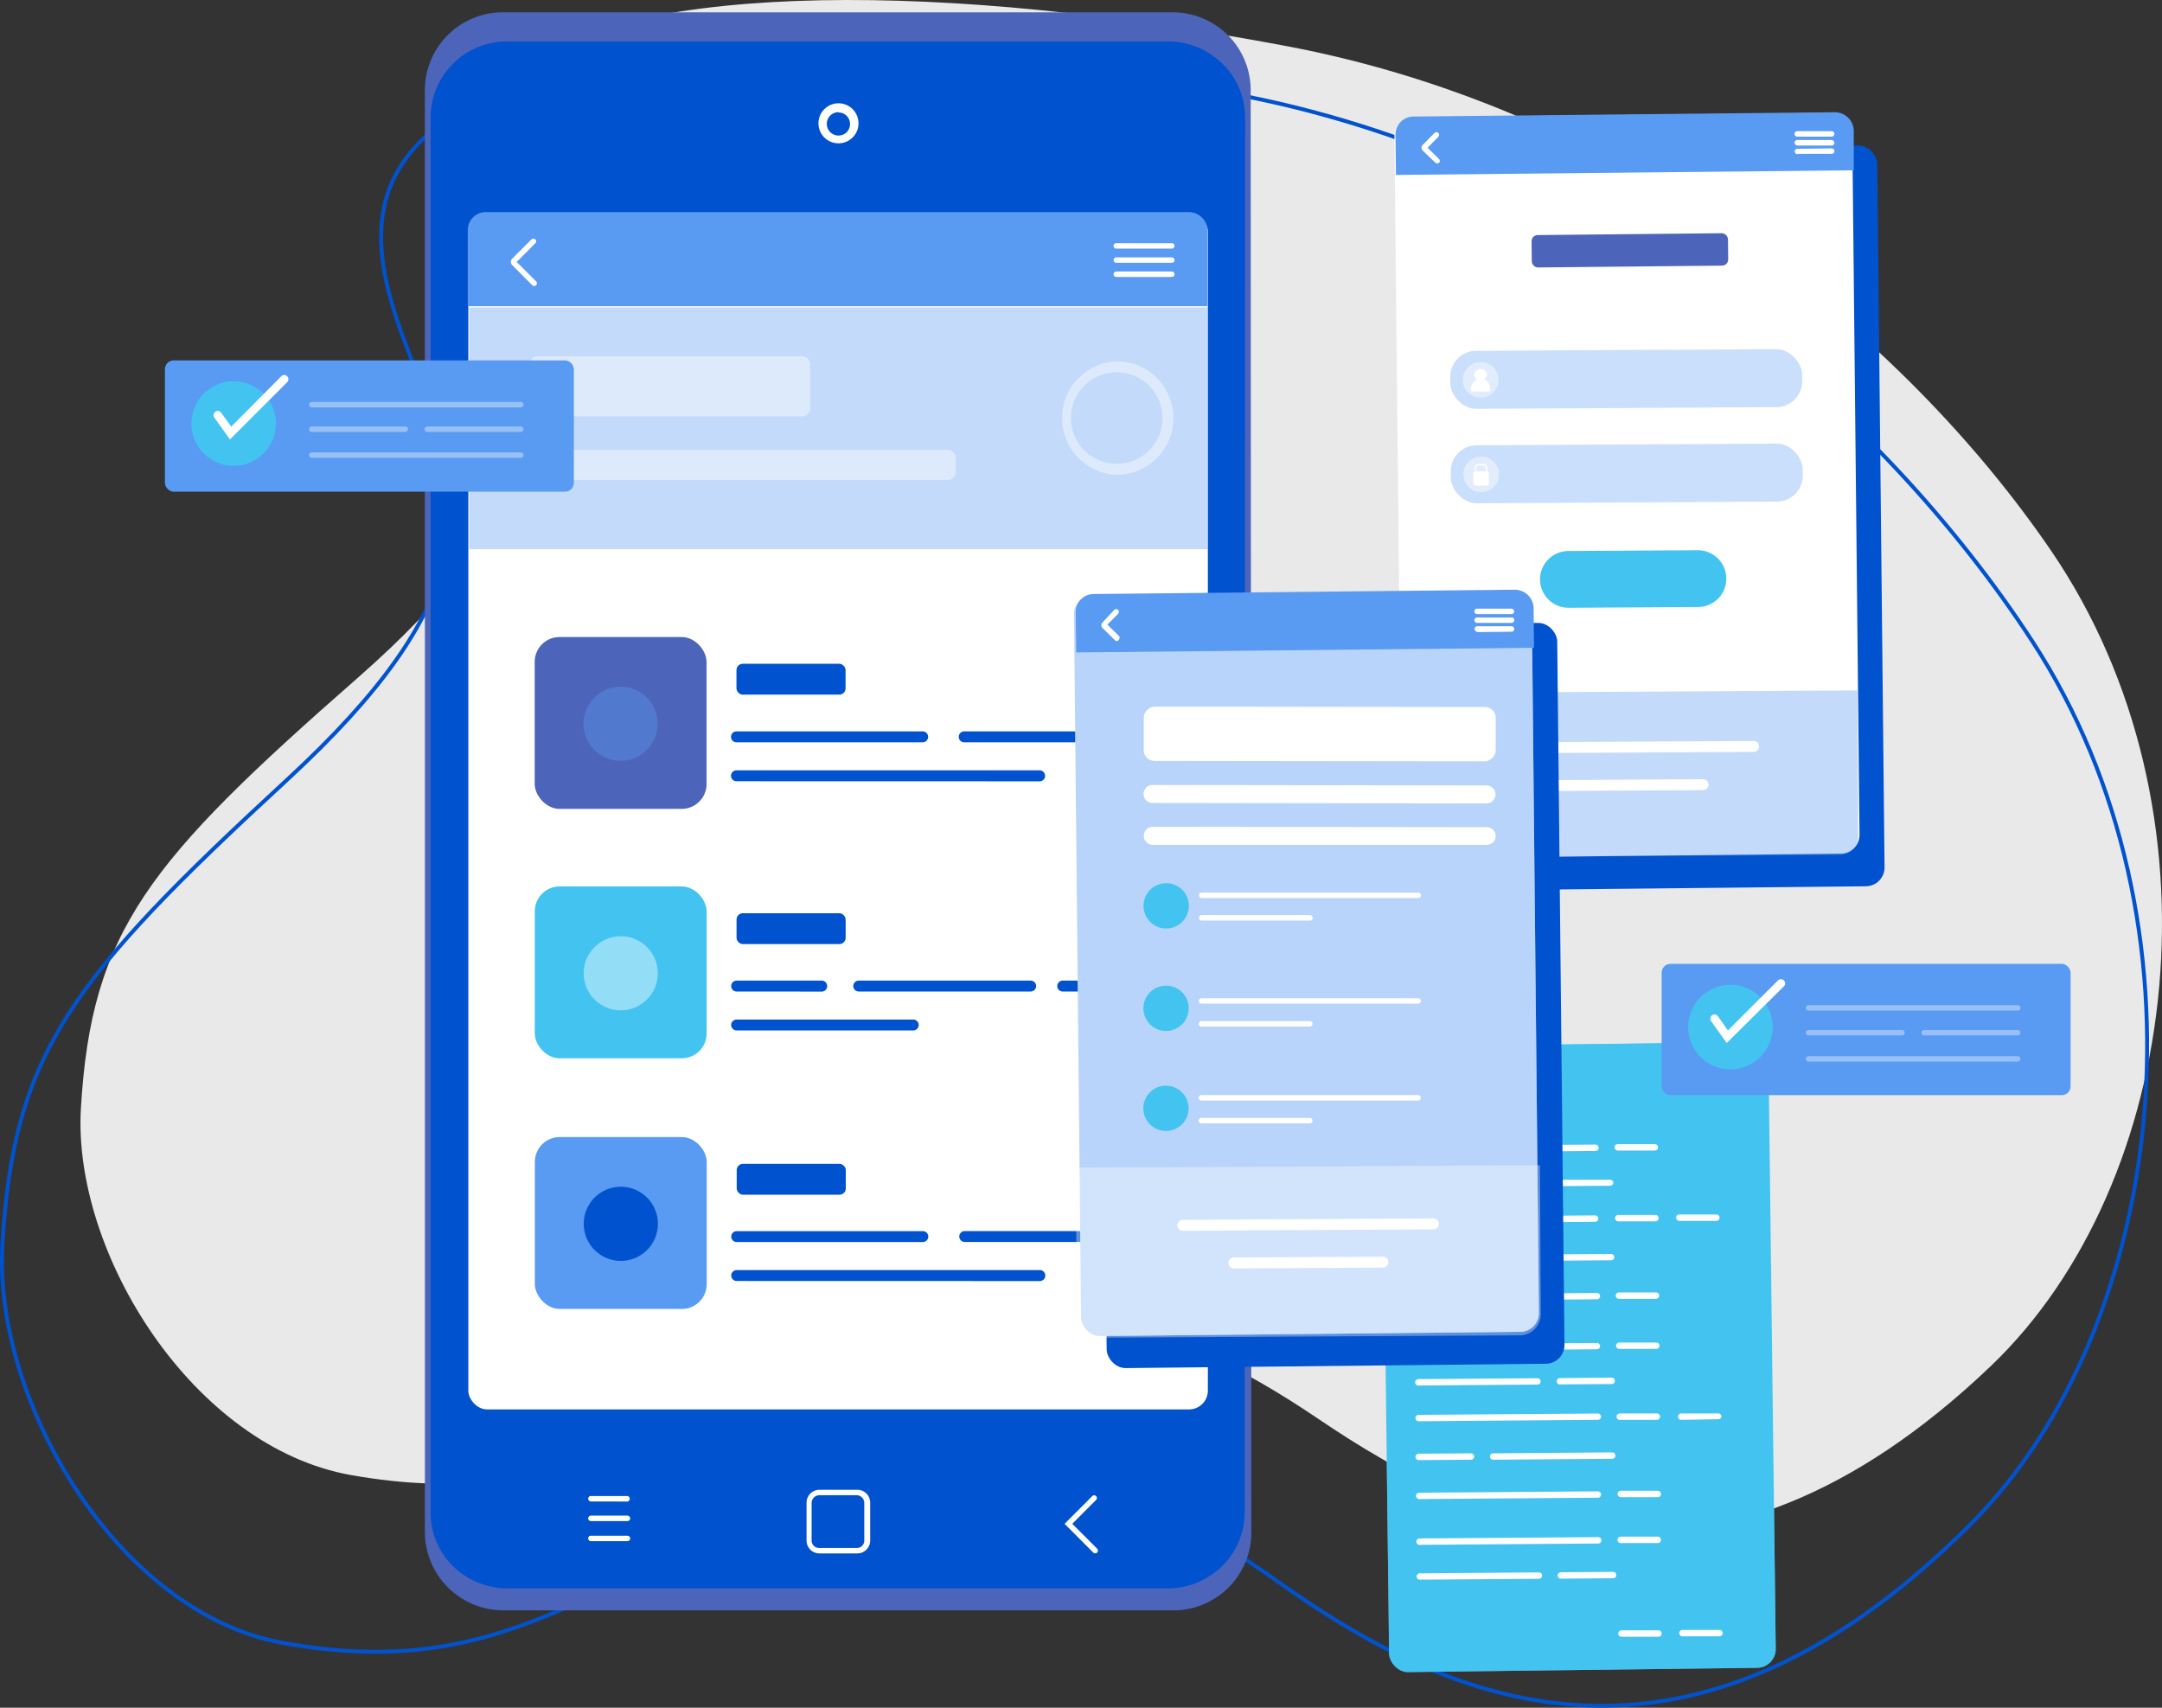 <?xml version="1.0" encoding="UTF-8" standalone="no"?>
<svg
   xmlns:dc="http://purl.org/dc/elements/1.1/"
   xmlns:cc="http://creativecommons.org/ns#"
   xmlns:rdf="http://www.w3.org/1999/02/22-rdf-syntax-ns#"
   xmlns:svg="http://www.w3.org/2000/svg"
   xmlns="http://www.w3.org/2000/svg"
   xmlns:sodipodi="http://sodipodi.sourceforge.net/DTD/sodipodi-0.dtd"
   xmlns:inkscape="http://www.inkscape.org/namespaces/inkscape"
   inkscape:version="1.0beta2 (2b71d25, 2019-12-03)"
   height="219.278"
   width="277.614"
   sodipodi:docname="app-development.svg"
   id="svg285"
   version="1.1"
   viewBox="0 0 277.614 219.278">
  <rect x="0" y="0" width="277.614" height="219.278" fill="#333333" stroke="none"/>
  <sodipodi:namedview
     inkscape:current-layer="svg285"
     inkscape:window-maximized="0"
     inkscape:window-y="23"
     inkscape:window-x="0"
     inkscape:cy="109.31396"
     inkscape:cx="139.87657"
     inkscape:zoom="1.6175"
     fit-margin-bottom="0"
     fit-margin-right="0"
     fit-margin-left="0"
     fit-margin-top="0"
     showgrid="false"
     id="namedview287"
     inkscape:window-height="855"
     inkscape:window-width="1440"
     inkscape:pageshadow="2"
     inkscape:pageopacity="0"
     guidetolerance="10"
     gridtolerance="10"
     objecttolerance="10"
     borderopacity="1"
     inkscape:document-rotation="0"
     bordercolor="#666666"
     pagecolor="#ffffff" />
  <defs
     id="defs12">
    <style
       id="style10">.cls-1{fill:#e9e9e9;}.cls-2,.cls-3{fill:none;}.cls-2{stroke:#0052ce;stroke-miterlimit:10;stroke-width:0.5px;}.cls-4{fill:#4c65ba;}.cls-5{fill:#0052ce;}.cls-12,.cls-15,.cls-6,.cls-9{fill:#fff;}.cls-13,.cls-14,.cls-7,.cls-8{fill:#599af2;}.cls-10,.cls-8{opacity:0.36;}.cls-9{opacity:0.43;}.cls-11{fill:#43c4f0;}.cls-12{opacity:0.39;}.cls-13{opacity:0.32;}.cls-14{opacity:0.42;}.cls-15{opacity:0.38;}</style>
  </defs>
  <g
     transform="translate(-60.123,-90.686)"
     id="App">
    <path
       inkscape:connector-curvature="0"
       id="path14"
       d="m 315.76,266.09 c 24.6,-23.49 30.48,-71.43 7.69,-104.76 -19,-27.79 -54,-56.37 -98,-64.7 -44,-8.33 -82.7,-8.32 -99.4,2.68 -13.66,9 -7.31,21.56 -3,32.22 5.72,14.23 6.56,25.52 -17,46.2 -26.92,23.59 -34.19,32.45 -35.54,55.27 -1.09,18.56 14.4,43.52 34.73,47.1 28.31,5 38.81,-8.18 66.5,-17 22.22,-7.12 37.62,-3.79 57.76,9.84 20.14,13.63 50.16,27.61 86.26,-6.85 z"
       class="cls-1" />
    <path
       inkscape:connector-curvature="0"
       id="path16"
       d="m 313.18,286.38 c 25.35,-25.4 31.41,-77.27 7.92,-113.33 -19.57,-30.06 -55.62,-61 -101.05,-70 -45.43,-9 -85.22,-9 -102.44,2.9 -14.08,9.75 -7.53,23.32 -3.12,34.85 5.9,15.39 6.77,27.62 -17.49,50 -27.69,25.53 -35.19,35.11 -36.57,59.8 -1.13,20.07 14.84,47.08 35.79,51 29.17,5.39 40,-8.84 68.53,-18.44 22.89,-7.69 38.77,-4.09 59.53,10.66 20.76,14.75 51.72,29.84 88.9,-7.44 z"
       class="cls-2" />
    <polygon
       id="polygon18"
       points="114.68,116.38 113.96,117.2 114.68,119.66 "
       class="cls-3" />
    <polygon
       id="polygon20"
       points="114.03,277.11 114.75,277.93 114.75,274.65 "
       class="cls-3" />
    <path
       inkscape:connector-curvature="0"
       id="path22"
       d="m 114.68,102.27 v 17.39 39.17 76.65 39.17 12.81 a 10.08,10.08 0 0 0 10,10 h 7.32 78.8 a 10,10 0 0 0 10,-10 l -0.08,-185.19 a 10,10 0 0 0 -10.05,-10 h -86 a 10,10 0 0 0 -9.99,10 z"
       class="cls-4" />
    <path
       inkscape:connector-curvature="0"
       id="path24"
       d="m 115.41,105.78 v 16.82 37.9 74.15 50.29 a 9.71,9.71 0 0 0 6.44,9.09 9.93,9.93 0 0 0 3.47,0.62 h 7 77.72 a 10,10 0 0 0 5.59,-1.71 9.66,9.66 0 0 0 4.31,-8 L 220,105.73 A 9.62,9.62 0 0 0 216.46,98.3 10,10 0 0 0 210.08,96 h -84.77 a 9.81,9.81 0 0 0 -9.9,9.78 z"
       class="cls-5" />
    <rect
       id="rect26"
       rx="2.41"
       height="153.64"
       width="94.96"
       y="118.02"
       x="120.26"
       class="cls-6" />
    <path
       inkscape:connector-curvature="0"
       id="path28"
       d="M 215.19,120.34 V 130 h -95 v -9.77 a 2.31,2.31 0 0 1 2.3,-2.31 h 90.23 a 2.44,2.44 0 0 1 2.47,2.42 z"
       class="cls-7" />
    <path
       inkscape:connector-curvature="0"
       id="path30"
       d="m 203.46,122.61 a 0.35,0.35 0 0 1 0,-0.7 h 7.13 a 0.35,0.35 0 0 1 0.35,0.35 0.35,0.35 0 0 1 -0.35,0.35 z"
       class="cls-6" />
    <path
       inkscape:connector-curvature="0"
       id="path32"
       d="m 203.46,124.43 a 0.35,0.35 0 0 1 0,-0.7 h 7.13 a 0.35,0.35 0 0 1 0.35,0.35 0.35,0.35 0 0 1 -0.35,0.35 z"
       class="cls-6" />
    <path
       inkscape:connector-curvature="0"
       id="path34"
       d="m 203.46,126.25 a 0.35,0.35 0 0 1 0,-0.7 h 7.13 a 0.35,0.35 0 0 1 0.35,0.35 0.35,0.35 0 0 1 -0.35,0.35 z"
       class="cls-6" />
    <path
       inkscape:connector-curvature="0"
       id="path36"
       d="m 128.72,127.41 a 0.35,0.35 0 0 1 -0.25,-0.1 l -2.59,-2.59 a 0.58,0.58 0 0 1 0,-0.81 l 2.49,-2.49 a 0.36,0.36 0 0 1 0.49,0 0.35,0.35 0 0 1 0,0.5 l -2.39,2.4 2.49,2.49 a 0.35,0.35 0 0 1 0,0.5 0.31,0.31 0 0 1 -0.24,0.1 z"
       class="cls-6" />
    <path
       inkscape:connector-curvature="0"
       id="path38"
       d="m 167.79,109.09 a 2.57,2.57 0 1 1 0,-5.14 v 0 a 2.57,2.57 0 1 1 0,5.14 z m 0,-4 v 0 a 1.5,1.5 0 1 0 0,3 v 0 a 1.47,1.47 0 0 0 1.48,-1.48 1.47,1.47 0 0 0 -1.48,-1.48 z"
       class="cls-6" />
    <path
       inkscape:connector-curvature="0"
       id="path40"
       d="m 165.34,290.15 a 1.65,1.65 0 0 1 -1.65,-1.64 v -4.88 a 1.66,1.66 0 0 1 1.65,-1.65 h 4.87 a 1.65,1.65 0 0 1 1.65,1.65 v 4.87 a 1.65,1.65 0 0 1 -1.65,1.65 z m 4.87,-7.47 h -4.87 a 1,1 0 0 0 -1,0.95 v 4.88 a 0.94,0.94 0 0 0 0.94,0.94 h 4.88 a 0.94,0.94 0 0 0 0.94,-0.95 v -4.87 a 1,1 0 0 0 -0.89,-0.95 z"
       class="cls-6" />
    <path
       inkscape:connector-curvature="0"
       id="path42"
       d="m 136,283.48 a 0.35,0.35 0 0 1 -0.35,-0.35 0.34,0.34 0 0 1 0.35,-0.35 h 4.69 a 0.36,0.36 0 0 1 0,0.71 z"
       class="cls-6" />
    <path
       inkscape:connector-curvature="0"
       id="path44"
       d="m 136,286 a 0.34,0.34 0 0 1 -0.35,-0.35 0.35,0.35 0 0 1 0.35,-0.35 h 4.69 a 0.35,0.35 0 0 1 0,0.7 z"
       class="cls-6" />
    <path
       inkscape:connector-curvature="0"
       id="path46"
       d="m 136,288.58 a 0.35,0.35 0 0 1 -0.35,-0.35 0.34,0.34 0 0 1 0.35,-0.35 h 4.69 a 0.35,0.35 0 0 1 0.35,0.35 0.35,0.35 0 0 1 -0.35,0.35 z"
       class="cls-6" />
    <path
       inkscape:connector-curvature="0"
       id="path48"
       d="m 200.75,290.14 a 0.39,0.39 0 0 1 -0.25,-0.1 l -3.68,-3.69 3.59,-3.59 a 0.35,0.35 0 0 1 0.49,0.49 l -3.09,3.1 3.19,3.19 a 0.35,0.35 0 0 1 0,0.5 0.39,0.39 0 0 1 -0.25,0.1 z"
       class="cls-6" />
    <rect
       id="rect50"
       height="31.05"
       width="94.81"
       y="130.16"
       x="120.38"
       class="cls-8" />
    <rect
       id="rect52"
       rx="0.99"
       height="7.7"
       width="36.02"
       y="136.44"
       x="128.14"
       class="cls-9" />
    <rect
       id="rect54"
       rx="0.99"
       height="3.85"
       width="54.72"
       y="148.45"
       x="128.14"
       class="cls-9" />
    <path
       inkscape:connector-curvature="0"
       id="path56"
       d="m 203.52,151.65 a 7.29,7.29 0 0 1 0,-14.57 v 0 a 7.29,7.29 0 0 1 7.28,7.28 v 0 a 7.29,7.29 0 0 1 -7.28,7.29 z m 0,-13.16 v 0 a 5.88,5.88 0 1 0 0,11.76 v 0 a 5.89,5.89 0 0 0 5.88,-5.89 v 0 a 5.89,5.89 0 0 0 -5.88,-5.87 z"
       class="cls-9" />
    <rect
       id="rect58"
       rx="3.19"
       height="22.07"
       width="22.07"
       y="172.48"
       x="128.78"
       class="cls-4" />
    <g
       id="g62"
       class="cls-10">
      <path
         inkscape:connector-curvature="0"
         id="path60"
         d="m 144.57,183.63 a 4.76,4.76 0 1 1 -4.76,-4.77 4.75,4.75 0 0 1 4.76,4.77 z"
         class="cls-7" />
    </g>
    <rect
       id="rect64"
       rx="0.8"
       height="3.96"
       width="14.01"
       y="175.92"
       x="154.69"
       class="cls-5" />
    <path
       inkscape:connector-curvature="0"
       id="path66"
       d="m 154.69,186 a 0.7,0.7 0 0 1 0,-1.4 h 23.91 a 0.7,0.7 0 0 1 0,1.4 z"
       class="cls-5" />
    <path
       inkscape:connector-curvature="0"
       id="path68"
       d="m 154.69,191 a 0.7,0.7 0 0 1 0,-1.4 h 39 v 0 a 0.71,0.71 0 0 1 0,1.41 z"
       class="cls-5" />
    <path
       inkscape:connector-curvature="0"
       id="path70"
       d="m 183.93,186 a 0.7,0.7 0 1 1 0,-1.4 h 23.9 a 0.7,0.7 0 1 1 0,1.4 z"
       class="cls-5" />
    <rect
       id="rect72"
       rx="3.19"
       height="22.07"
       width="22.07"
       y="236.69"
       x="128.8"
       class="cls-7" />
    <path
       inkscape:connector-curvature="0"
       id="path74"
       d="m 144.6,247.84 a 4.76,4.76 0 1 1 -4.76,-4.77 4.76,4.76 0 0 1 4.76,4.77 z"
       class="cls-5" />
    <rect
       id="rect76"
       rx="0.8"
       height="3.96"
       width="14.01"
       y="240.13"
       x="154.72"
       class="cls-5" />
    <path
       inkscape:connector-curvature="0"
       id="path78"
       d="m 154.72,250.17 a 0.7,0.7 0 0 1 0,-1.4 h 23.9 a 0.7,0.7 0 1 1 0,1.4 z"
       class="cls-5" />
    <path
       inkscape:connector-curvature="0"
       id="path80"
       d="m 154.72,255.17 a 0.7,0.7 0 0 1 0,-1.4 h 39 v 0 a 0.71,0.71 0 0 1 0,1.41 z"
       class="cls-5" />
    <path
       inkscape:connector-curvature="0"
       id="path82"
       d="m 184,250.16 a 0.7,0.7 0 0 1 0,-1.4 h 23.91 a 0.7,0.7 0 1 1 0,1.4 z"
       class="cls-5" />
    <rect
       id="rect84"
       rx="3.19"
       height="22.07"
       width="22.07"
       y="204.51"
       x="128.79"
       class="cls-11" />
    <circle
       id="circle86"
       r="4.76"
       cy="215.66"
       cx="139.83"
       class="cls-9" />
    <rect
       id="rect88"
       rx="0.8"
       height="3.96"
       width="14.01"
       y="207.95"
       x="154.7"
       class="cls-5" />
    <path
       inkscape:connector-curvature="0"
       id="path90"
       d="m 154.71,218 a 0.7,0.7 0 1 1 0,-1.4 h 11 a 0.71,0.71 0 0 1 0,1.41 z"
       class="cls-5" />
    <path
       inkscape:connector-curvature="0"
       id="path92"
       d="m 154.71,223 a 0.7,0.7 0 1 1 0,-1.4 h 22.68 a 0.7,0.7 0 1 1 0,1.4 z"
       class="cls-5" />
    <path
       inkscape:connector-curvature="0"
       id="path94"
       d="m 170.39,218 a 0.7,0.7 0 0 1 0,-1.4 h 22.08 a 0.7,0.7 0 1 1 0,1.4 z"
       class="cls-5" />
    <path
       inkscape:connector-curvature="0"
       id="path96"
       d="m 196.58,218 a 0.7,0.7 0 1 1 0,-1.4 h 11 a 0.7,0.7 0 1 1 0,1.4 z"
       class="cls-5" />
    <rect
       id="rect98"
       transform="rotate(-0.7,261.139,263.525)"
       rx="2.41"
       height="80.33"
       width="49.65"
       y="224.81"
       x="238.01"
       class="cls-12" />
    <rect
       id="rect100"
       transform="rotate(-0.7,261.139,263.525)"
       rx="2.41"
       height="80.33"
       width="49.65"
       y="224.81"
       x="238.01"
       class="cls-11" />
    <path
       inkscape:connector-curvature="0"
       id="path102"
       d="m 287.37,226.89 v 3.89 l -49.64,0.6 -0.05,-4 a 2.3,2.3 0 0 1 2.28,-2.33 l 44.92,-0.55 a 2.42,2.42 0 0 1 2.49,2.39 z"
       class="cls-11" />
    <path
       inkscape:connector-curvature="0"
       id="path104"
       d="m 241.14,229.11 a 1,1 0 1 1 1,-1 1,1 0 0 1 -1,1 z m 0,-1.63 a 0.61,0.61 0 1 0 0.62,0.6 0.61,0.61 0 0 0 -0.64,-0.6 z"
       class="cls-6" />
    <path
       inkscape:connector-curvature="0"
       id="path106"
       d="m 244.55,229.09 a 1,1 0 1 1 1,-1 1,1 0 0 1 -1,1 z m 0,-1.64 a 0.62,0.62 0 0 0 0,1.23 0.63,0.63 0 0 0 0.61,-0.62 0.62,0.62 0 0 0 -0.62,-0.61 z"
       class="cls-6" />
    <path
       inkscape:connector-curvature="0"
       id="path108"
       d="m 247.87,229.06 a 1,1 0 1 1 0,-2 1,1 0 0 1 0,2 z m 0,-1.63 a 0.61,0.61 0 0 0 -0.61,0.61 0.61,0.61 0 0 0 0.62,0.61 0.61,0.61 0 0 0 0,-1.22 z"
       class="cls-6" />
    <path
       inkscape:connector-curvature="0"
       id="path110"
       d="m 265,238.48 -22.94,0.17 a 0.42,0.42 0 0 1 -0.42,-0.41 0.41,0.41 0 0 1 0.41,-0.41 l 22.94,-0.17 a 0.41,0.41 0 0 1 0.41,0.41 0.41,0.41 0 0 1 -0.4,0.41 z"
       class="cls-6" />
    <path
       inkscape:connector-curvature="0"
       id="path112"
       d="m 272.61,238.42 h -4.76 a 0.41,0.41 0 0 1 -0.41,-0.41 0.41,0.41 0 0 1 0.41,-0.41 h 4.76 a 0.41,0.41 0 0 1 0,0.82 z"
       class="cls-6" />
    <path
       inkscape:connector-curvature="0"
       id="path114"
       d="m 265.11,257.52 -22.94,0.18 a 0.41,0.41 0 0 1 0,-0.82 l 22.94,-0.17 a 0.41,0.41 0 1 1 0,0.81 z"
       class="cls-6" />
    <path
       inkscape:connector-curvature="0"
       id="path116"
       d="M 272.76,257.46 H 268 a 0.41,0.41 0 1 1 0,-0.82 h 4.76 a 0.4,0.4 0 0 1 0.41,0.4 0.4,0.4 0 0 1 -0.41,0.42 z"
       class="cls-6" />
    <path
       inkscape:connector-curvature="0"
       id="path118"
       d="m 265,247.57 -23,0.17 a 0.41,0.41 0 0 1 0,-0.82 l 22.94,-0.17 a 0.41,0.41 0 0 1 0.41,0.41 0.41,0.41 0 0 1 -0.35,0.41 z"
       class="cls-6" />
    <path
       inkscape:connector-curvature="0"
       id="path120"
       d="m 272.68,247.51 h -4.76 a 0.41,0.41 0 0 1 -0.41,-0.41 0.41,0.41 0 0 1 0.41,-0.41 h 4.76 a 0.41,0.41 0 1 1 0,0.82 z"
       class="cls-6" />
    <path
       inkscape:connector-curvature="0"
       id="path122"
       d="m 280.52,247.45 h -4.76 a 0.41,0.41 0 0 1 -0.41,-0.41 0.4,0.4 0 0 1 0.4,-0.41 h 4.77 a 0.41,0.41 0 0 1 0,0.82 z"
       class="cls-6" />
    <path
       inkscape:connector-curvature="0"
       id="path124"
       d="m 257.35,243 -15.29,0.11 a 0.4,0.4 0 0 1 -0.41,-0.4 0.4,0.4 0 0 1 0.4,-0.41 l 15.3,-0.12 a 0.41,0.41 0 0 1 0,0.82 z"
       class="cls-6" />
    <path
       inkscape:connector-curvature="0"
       id="path126"
       d="m 266.88,242.94 -6.71,0.05 a 0.41,0.41 0 0 1 -0.41,-0.41 0.4,0.4 0 0 1 0.4,-0.41 h 6.71 a 0.4,0.4 0 0 1 0.41,0.4 0.42,0.42 0 0 1 -0.4,0.37 z"
       class="cls-6" />
    <path
       inkscape:connector-curvature="0"
       id="path128"
       d="m 267,252.51 -15.3,0.12 a 0.41,0.41 0 0 1 0,-0.82 l 15.29,-0.11 a 0.4,0.4 0 0 1 0.41,0.4 0.4,0.4 0 0 1 -0.4,0.41 z"
       class="cls-6" />
    <path
       inkscape:connector-curvature="0"
       id="path130"
       d="m 248.84,252.65 h -6.71 a 0.41,0.41 0 0 1 -0.41,-0.4 0.42,0.42 0 0 1 0.41,-0.42 h 6.71 a 0.41,0.41 0 0 1 0.41,0.41 0.41,0.41 0 0 1 -0.41,0.41 z"
       class="cls-6" />
    <path
       inkscape:connector-curvature="0"
       id="path132"
       d="m 265.16,263.94 -22.94,0.18 a 0.41,0.41 0 0 1 0,-0.82 l 22.94,-0.17 a 0.41,0.41 0 0 1 0.42,0.4 0.41,0.41 0 0 1 -0.42,0.41 z"
       class="cls-6" />
    <path
       inkscape:connector-curvature="0"
       id="path134"
       d="m 272.81,263.89 h -4.76 a 0.41,0.41 0 1 1 0,-0.82 h 4.76 a 0.4,0.4 0 0 1 0.41,0.4 0.42,0.42 0 0 1 -0.41,0.42 z"
       class="cls-6" />
    <path
       inkscape:connector-curvature="0"
       id="path136"
       d="m 265.3,283 -22.94,0.17 a 0.41,0.41 0 0 1 -0.41,-0.4 0.41,0.41 0 0 1 0.41,-0.41 l 22.94,-0.18 a 0.41,0.41 0 0 1 0,0.82 z"
       class="cls-6" />
    <path
       inkscape:connector-curvature="0"
       id="path138"
       d="m 273,282.93 h -4.76 a 0.41,0.41 0 0 1 -0.41,-0.41 0.41,0.41 0 0 1 0.4,-0.41 h 4.76 a 0.42,0.42 0 0 1 0.42,0.41 0.41,0.41 0 0 1 -0.41,0.41 z"
       class="cls-6" />
    <path
       inkscape:connector-curvature="0"
       id="path140"
       d="m 265.23,273 -22.94,0.18 a 0.41,0.41 0 0 1 0,-0.82 l 22.94,-0.17 a 0.41,0.41 0 1 1 0,0.81 z"
       class="cls-6" />
    <path
       inkscape:connector-curvature="0"
       id="path142"
       d="m 272.88,273 h -4.77 a 0.41,0.41 0 0 1 -0.41,-0.4 0.42,0.42 0 0 1 0.41,-0.42 h 4.76 a 0.4,0.4 0 0 1 0.41,0.4 0.42,0.42 0 0 1 -0.4,0.42 z"
       class="cls-6" />
    <path
       inkscape:connector-curvature="0"
       id="path144"
       d="M 280.72,272.92 276,273 a 0.41,0.41 0 0 1 -0.41,-0.4 0.42,0.42 0 0 1 0.41,-0.42 h 4.76 a 0.41,0.41 0 0 1 0.41,0.4 0.42,0.42 0 0 1 -0.45,0.34 z"
       class="cls-6" />
    <path
       inkscape:connector-curvature="0"
       id="path146"
       d="m 257.55,268.47 -15.3,0.12 a 0.41,0.41 0 0 1 0,-0.82 l 15.29,-0.11 a 0.4,0.4 0 0 1 0.41,0.4 0.4,0.4 0 0 1 -0.4,0.41 z"
       class="cls-6" />
    <path
       inkscape:connector-curvature="0"
       id="path148"
       d="m 267.07,268.4 -6.71,0.05 a 0.41,0.41 0 0 1 0,-0.81 l 6.71,-0.06 a 0.41,0.41 0 0 1 0.41,0.41 0.39,0.39 0 0 1 -0.41,0.41 z"
       class="cls-6" />
    <path
       inkscape:connector-curvature="0"
       id="path150"
       d="m 267.14,278 -15.29,0.12 a 0.41,0.41 0 0 1 -0.41,-0.41 0.4,0.4 0 0 1 0.4,-0.41 l 15.3,-0.12 a 0.41,0.41 0 1 1 0,0.82 z"
       class="cls-6" />
    <path
       inkscape:connector-curvature="0"
       id="path152"
       d="m 249,278.12 -6.71,0.05 a 0.41,0.41 0 0 1 0,-0.82 L 249,277.3 a 0.41,0.41 0 0 1 0,0.82 z"
       class="cls-6" />
    <path
       inkscape:connector-curvature="0"
       id="path154"
       d="m 265.35,288.88 -22.94,0.17 a 0.4,0.4 0 0 1 -0.41,-0.4 0.41,0.41 0 0 1 0.4,-0.42 l 22.94,-0.17 a 0.41,0.41 0 0 1 0,0.82 z"
       class="cls-6" />
    <path
       inkscape:connector-curvature="0"
       id="path156"
       d="m 273,288.82 h -4.77 a 0.41,0.41 0 0 1 -0.41,-0.41 0.41,0.41 0 0 1 0.41,-0.41 h 4.76 a 0.41,0.41 0 0 1 0.41,0.41 0.41,0.41 0 0 1 -0.4,0.41 z"
       class="cls-6" />
    <path
       inkscape:connector-curvature="0"
       id="path158"
       d="m 273.09,300.85 h -4.76 a 0.41,0.41 0 0 1 -0.42,-0.4 0.42,0.42 0 0 1 0.41,-0.42 h 4.76 a 0.4,0.4 0 0 1 0.41,0.4 0.42,0.42 0 0 1 -0.4,0.42 z"
       class="cls-6" />
    <path
       inkscape:connector-curvature="0"
       id="path160"
       d="m 280.93,300.79 h -4.77 a 0.41,0.41 0 0 1 -0.41,-0.4 0.41,0.41 0 0 1 0.41,-0.41 h 4.76 a 0.41,0.41 0 0 1 0.41,0.41 0.41,0.41 0 0 1 -0.4,0.4 z"
       class="cls-6" />
    <path
       inkscape:connector-curvature="0"
       id="path162"
       d="m 257.74,293.41 -15.3,0.11 a 0.4,0.4 0 0 1 -0.41,-0.4 0.4,0.4 0 0 1 0.4,-0.41 l 15.3,-0.12 a 0.41,0.41 0 0 1 0,0.82 z"
       class="cls-6" />
    <path
       inkscape:connector-curvature="0"
       id="path164"
       d="m 267.26,293.34 -6.71,0.05 a 0.41,0.41 0 0 1 -0.41,-0.41 0.41,0.41 0 0 1 0.4,-0.41 l 6.71,-0.05 a 0.41,0.41 0 0 1 0,0.82 z"
       class="cls-6" />
    <rect
       id="rect166"
       transform="rotate(-0.59,270.144,155.801)"
       rx="2.41"
       height="95.13"
       width="58.79"
       y="109.66"
       x="242.84"
       class="cls-5" />
    <rect
       id="rect168"
       transform="rotate(-0.59,267.25,151.901)"
       rx="2.41"
       height="95.13"
       width="58.79"
       y="105.47"
       x="239.63"
       class="cls-6" />
    <path
       inkscape:connector-curvature="0"
       id="path170"
       d="m 298.16,107.55 v 5 l -58.79,0.6 -0.06,-5.17 a 2.32,2.32 0 0 1 2.29,-2.33 l 54.06,-0.55 a 2.43,2.43 0 0 1 2.5,2.45 z"
       class="cls-7" />
    <path
       inkscape:connector-curvature="0"
       id="path172"
       d="m 290.9,108.23 a 0.35,0.35 0 0 1 -0.35,-0.34 0.35,0.35 0 0 1 0.35,-0.36 h 4.41 a 0.34,0.34 0 0 1 0.35,0.34 0.35,0.35 0 0 1 -0.35,0.36 z"
       class="cls-6" />
    <path
       inkscape:connector-curvature="0"
       id="path174"
       d="m 290.91,109.36 a 0.35,0.35 0 0 1 -0.35,-0.35 0.35,0.35 0 0 1 0.35,-0.35 h 4.41 a 0.38,0.38 0 0 1 0.35,0.35 0.35,0.35 0 0 1 -0.34,0.36 h -4.41 z"
       class="cls-6" />
    <path
       inkscape:connector-curvature="0"
       id="path176"
       d="m 290.92,110.49 a 0.36,0.36 0 0 1 -0.35,-0.35 0.35,0.35 0 0 1 0.35,-0.35 l 4.41,-0.05 v 0 a 0.35,0.35 0 0 1 0.35,0.35 0.34,0.34 0 0 1 -0.34,0.35 h -4.41 z"
       class="cls-6" />
    <path
       inkscape:connector-curvature="0"
       id="path178"
       d="m 244.65,111.66 a 0.39,0.39 0 0 1 -0.24,-0.1 L 242.79,110 a 0.5,0.5 0 0 1 0,-0.69 l 1.53,-1.55 a 0.35,0.35 0 0 1 0.49,0 0.36,0.36 0 0 1 0,0.5 l -1.38,1.4 1.47,1.44 a 0.34,0.34 0 0 1 0,0.49 0.36,0.36 0 0 1 -0.25,0.07 z"
       class="cls-6" />
    <path
       inkscape:connector-curvature="0"
       id="path180"
       d="m 296.37,200.48 -54.16,0.31 a 2.36,2.36 0 0 1 -2.37,-2.35 l -0.11,-18.77 58.89,-0.33 0.11,18.77 a 2.37,2.37 0 0 1 -2.36,2.37 z"
       class="cls-8" />
    <rect
       id="rect182"
       transform="matrix(1,-0.01,0.01,1,-0.69,1.52)"
       rx="0.78"
       height="4.16"
       width="25.22"
       y="121.92"
       x="256.25"
       class="cls-4" />
    <rect
       id="rect184"
       transform="rotate(-0.32,271.764,140.418)"
       rx="3.32"
       height="7.45"
       width="45.19"
       y="135.61"
       x="246.35"
       class="cls-13" />
    <path
       inkscape:connector-curvature="0"
       id="path186"
       d="m 252.54,139.45 a 2.29,2.29 0 1 1 -2.3,-2.28 2.29,2.29 0 0 1 2.3,2.28 z"
       class="cls-9" />
    <path
       inkscape:connector-curvature="0"
       id="path188"
       d="m 251.07,138.8 a 0.83,0.83 0 0 1 -1.65,0 0.83,0.83 0 0 1 1.65,0 z"
       class="cls-6" />
    <path
       inkscape:connector-curvature="0"
       id="path190"
       d="M 251.48,140.94 H 249 v -0.3 a 1.28,1.28 0 0 1 1.28,-1.29 v 0 a 1.15,1.15 0 0 1 1.17,1.15 z"
       class="cls-6" />
    <rect
       id="rect192"
       transform="rotate(-0.32,271.729,152.952)"
       rx="3.32"
       height="7.45"
       width="45.19"
       y="147.74"
       x="246.42"
       class="cls-13" />
    <path
       inkscape:connector-curvature="0"
       id="path194"
       d="m 252.61,151.58 a 2.29,2.29 0 1 1 -2.3,-2.28 2.29,2.29 0 0 1 2.3,2.28 z"
       class="cls-9" />
    <rect
       id="rect196"
       transform="rotate(-0.32,250.243,152.892)"
       rx="0.23"
       height="1.82"
       width="1.99"
       y="151.22"
       x="249.32"
       class="cls-6" />
    <path
       inkscape:connector-curvature="0"
       id="path198"
       d="m 249.51,151.39 v -0.57 a 0.55,0.55 0 0 1 0.56,-0.56 h 0.52 a 0.49,0.49 0 0 1 0.36,0.15 0.51,0.51 0 0 1 0.15,0.35 v 0.63 h -0.18 v -0.63 a 0.3,0.3 0 0 0 -0.1,-0.23 0.32,0.32 0 0 0 -0.23,-0.09 h -0.52 a 0.36,0.36 0 0 0 -0.27,0.12 0.39,0.39 0 0 0 -0.11,0.27 v 0.56 z"
       class="cls-6" />
    <path
       inkscape:connector-curvature="0"
       id="path200"
       d="m 278.17,168.63 -16.63,0.1 a 3.66,3.66 0 0 1 -3.67,-3.63 v 0 a 3.64,3.64 0 0 1 3.63,-3.66 l 16.63,-0.1 a 3.64,3.64 0 0 1 3.66,3.63 v 0 a 3.63,3.63 0 0 1 -3.62,3.66 z"
       class="cls-11" />
    <path
       inkscape:connector-curvature="0"
       id="path202"
       d="m 253.12,187.41 a 0.7,0.7 0 1 1 0,-1.4 l 32.18,-0.18 v 0 a 0.7,0.7 0 1 1 0,1.4 z"
       class="cls-6" />
    <path
       inkscape:connector-curvature="0"
       id="path204"
       d="m 259.67,192.25 a 0.7,0.7 0 0 1 0,-1.4 l 19.14,-0.11 v 0 a 0.7,0.7 0 0 1 0,1.4 z"
       class="cls-6" />
    <rect
       id="rect206"
       transform="rotate(-0.59,229.042,216.771)"
       rx="2.41"
       height="95.13"
       width="58.79"
       y="170.97"
       x="201.74"
       class="cls-5" />
    <rect
       id="rect208"
       transform="matrix(1,-0.01,0.01,1,-2.18,2.34)"
       rx="2.41"
       height="95.13"
       width="58.79"
       y="166.78"
       x="198.52"
       class="cls-6" />
    <rect
       id="rect210"
       transform="matrix(1,-0.01,0.01,1,-2.18,2.34)"
       rx="2.41"
       height="95.13"
       width="58.79"
       y="166.78"
       x="198.52"
       class="cls-14" />
    <path
       inkscape:connector-curvature="0"
       id="path212"
       d="m 257.05,168.86 0.05,5 -58.79,0.6 -0.05,-5.17 a 2.3,2.3 0 0 1 2.28,-2.33 l 54.06,-0.55 a 2.42,2.42 0 0 1 2.45,2.45 z"
       class="cls-7" />
    <path
       inkscape:connector-curvature="0"
       id="path214"
       d="m 249.79,169.54 a 0.35,0.35 0 0 1 -0.35,-0.34 0.36,0.36 0 0 1 0.35,-0.36 h 4.41 a 0.37,0.37 0 0 1 0.35,0.35 0.34,0.34 0 0 1 -0.34,0.35 h -4.41 z"
       class="cls-6" />
    <path
       inkscape:connector-curvature="0"
       id="path216"
       d="m 249.8,170.67 a 0.35,0.35 0 0 1 0,-0.7 h 4.41 v 0 a 0.35,0.35 0 0 1 0.36,0.34 0.36,0.36 0 0 1 -0.35,0.36 h -4.41 z"
       class="cls-6" />
    <path
       inkscape:connector-curvature="0"
       id="path218"
       d="m 249.82,171.8 a 0.35,0.35 0 0 1 -0.35,-0.35 0.34,0.34 0 0 1 0.34,-0.35 h 4.41 v 0 a 0.36,0.36 0 0 1 0.35,0.35 0.35,0.35 0 0 1 -0.35,0.35 l -4.41,0.05 z"
       class="cls-6" />
    <path
       inkscape:connector-curvature="0"
       id="path220"
       d="m 203.55,173 a 0.35,0.35 0 0 1 -0.25,-0.1 l -1.62,-1.59 a 0.5,0.5 0 0 1 0,-0.69 L 203.2,169 a 0.35,0.35 0 1 1 0.5,0.49 l -1.38,1.4 1.47,1.44 a 0.35,0.35 0 0 1 0,0.49 0.36,0.36 0 0 1 -0.24,0.18 z"
       class="cls-6" />
    <g
       id="g226"
       class="cls-10">
      <path
         inkscape:connector-curvature="0"
         id="path222"
         d="m 255.27,261.8 -54.16,0.3 a 2.36,2.36 0 0 1 -2.38,-2.35 l -0.11,-18.75 58.89,-0.33 0.11,18.77 a 2.38,2.38 0 0 1 -2.35,2.36 z"
         class="cls-6" />
      <path
         inkscape:connector-curvature="0"
         id="path224"
         d="m 201.09,262.45 a 2.7,2.7 0 0 1 -2.71,-2.7 l -0.11,-19.12 59.59,-0.33 0.11,19.11 a 2.72,2.72 0 0 1 -2.7,2.74 l -54.16,0.3 z m -2.09,-21.12 0.11,18.42 a 2,2 0 0 0 0.6,1.42 2,2 0 0 0 1.41,0.58 v 0 l 54.16,-0.3 a 2,2 0 0 0 2,-2 L 257.16,241 Z"
         class="cls-6" />
    </g>
    <rect
       id="rect228"
       transform="rotate(-89.93,229.583,184.933)"
       rx="1.37"
       height="45.19"
       width="6.97"
       y="162.34"
       x="226.1"
       class="cls-6" />
    <path
       inkscape:connector-curvature="0"
       id="path230"
       d="m 251,193.85 -42.88,-0.06 a 1.15,1.15 0 0 1 -1.16,-1.15 v 0 a 1.16,1.16 0 0 1 1.16,-1.16 l 42.88,0.06 a 1.15,1.15 0 0 1 1.15,1.15 v 0 a 1.16,1.16 0 0 1 -1.15,1.16 z"
       class="cls-6" />
    <path
       inkscape:connector-curvature="0"
       id="path232"
       d="M 251,199.17 H 208.12 A 1.15,1.15 0 0 1 207,198 v 0 a 1.15,1.15 0 0 1 1.15,-1.15 l 42.88,0.05 a 1.15,1.15 0 0 1 1.15,1.16 v 0 a 1.14,1.14 0 0 1 -1.18,1.11 z"
       class="cls-6" />
    <path
       inkscape:connector-curvature="0"
       id="path234"
       d="m 212.78,207 a 2.91,2.91 0 1 1 -2.9,-2.91 2.9,2.9 0 0 1 2.9,2.91 z"
       class="cls-11" />
    <path
       inkscape:connector-curvature="0"
       id="path236"
       d="m 212.76,220.16 a 2.91,2.91 0 1 1 -2.9,-2.91 2.9,2.9 0 0 1 2.9,2.91 z"
       class="cls-11" />
    <path
       inkscape:connector-curvature="0"
       id="path238"
       d="m 212.75,233 a 2.91,2.91 0 1 1 -2.91,-2.91 2.92,2.92 0 0 1 2.91,2.91 z"
       class="cls-11" />
    <path
       inkscape:connector-curvature="0"
       id="path240"
       d="m 242.24,206 v 0 h -27.81 a 0.34,0.34 0 0 1 -0.35,-0.35 0.35,0.35 0 0 1 0.35,-0.35 v 0 h 27.81 a 0.35,0.35 0 0 1 0.35,0.35 0.35,0.35 0 0 1 -0.35,0.35 z"
       class="cls-6" />
    <path
       inkscape:connector-curvature="0"
       id="path242"
       d="m 228.33,208.89 v 0 h -13.91 a 0.35,0.35 0 0 1 0,-0.7 v 0 h 13.91 a 0.35,0.35 0 0 1 0,0.7 z"
       class="cls-6" />
    <path
       inkscape:connector-curvature="0"
       id="path244"
       d="m 242.22,219.56 v 0 h -27.81 a 0.35,0.35 0 0 1 -0.35,-0.35 0.35,0.35 0 0 1 0.35,-0.35 v 0 h 27.81 a 0.35,0.35 0 0 1 0,0.7 z"
       class="cls-6" />
    <path
       inkscape:connector-curvature="0"
       id="path246"
       d="m 228.31,222.5 v 0 h -13.9 a 0.34,0.34 0 0 1 -0.35,-0.35 0.35,0.35 0 0 1 0.35,-0.35 v 0 h 13.9 a 0.35,0.35 0 1 1 0,0.7 z"
       class="cls-6" />
    <path
       inkscape:connector-curvature="0"
       id="path248"
       d="m 242.21,232 v 0 h -27.82 a 0.35,0.35 0 1 1 0,-0.7 v 0 h 27.81 a 0.35,0.35 0 0 1 0.35,0.35 0.35,0.35 0 0 1 -0.34,0.35 z"
       class="cls-6" />
    <path
       inkscape:connector-curvature="0"
       id="path250"
       d="m 228.3,234.93 v 0 h -13.91 a 0.35,0.35 0 0 1 0,-0.7 v 0 h 13.91 a 0.35,0.35 0 0 1 0.35,0.35 0.35,0.35 0 0 1 -0.35,0.35 z"
       class="cls-6" />
    <path
       inkscape:connector-curvature="0"
       id="path252"
       d="m 212,248.72 a 0.7,0.7 0 0 1 0,-1.4 l 32.19,-0.18 v 0 a 0.7,0.7 0 1 1 0,1.4 l -32.18,0.18 z"
       class="cls-6" />
    <path
       inkscape:connector-curvature="0"
       id="path254"
       d="m 218.57,253.56 a 0.71,0.71 0 0 1 -0.71,-0.7 0.7,0.7 0 0 1 0.7,-0.7 l 19.14,-0.11 v 0 a 0.7,0.7 0 0 1 0,1.4 l -19.14,0.11 z"
       class="cls-6" />
    <rect
       id="rect256"
       rx="1.13"
       height="16.86"
       width="52.51"
       y="136.96"
       x="81.3"
       class="cls-7" />
    <path
       inkscape:connector-curvature="0"
       id="path258"
       d="m 90.13,150.5 a 5.43,5.43 0 1 1 5.43,-5.43 5.44,5.44 0 0 1 -5.43,5.43 z"
       class="cls-11" />
    <path
       inkscape:connector-curvature="0"
       id="path260"
       d="m 89.65,147.11 -2,-2.8 a 0.54,0.54 0 0 1 0.12,-0.75 0.53,0.53 0 0 1 0.4,-0.1 0.55,0.55 0 0 1 0.35,0.22 l 1.3,1.79 6.42,-6.47 a 0.55,0.55 0 0 1 0.38,-0.16 v 0 A 0.55,0.55 0 0 1 97,139 a 0.54,0.54 0 0 1 0,0.76 z"
       class="cls-6" />
    <path
       inkscape:connector-curvature="0"
       id="path262"
       d="m 127,143 h -26.84 a 0.35,0.35 0 1 1 0,-0.7 H 127 a 0.35,0.35 0 0 1 0,0.7 z"
       class="cls-15" />
    <path
       inkscape:connector-curvature="0"
       id="path264"
       d="m 112.16,146.15 h -12 a 0.35,0.35 0 0 1 -0.35,-0.35 0.35,0.35 0 0 1 0.35,-0.35 h 12 a 0.34,0.34 0 0 1 0.35,0.35 0.35,0.35 0 0 1 -0.35,0.35 z"
       class="cls-15" />
    <path
       inkscape:connector-curvature="0"
       id="path266"
       d="m 127,146.15 h -12 a 0.35,0.35 0 0 1 -0.35,-0.35 0.35,0.35 0 0 1 0.35,-0.35 h 12 a 0.35,0.35 0 0 1 0.35,0.35 0.35,0.35 0 0 1 -0.35,0.35 z"
       class="cls-15" />
    <path
       inkscape:connector-curvature="0"
       id="path268"
       d="m 127,149.48 h -26.84 a 0.35,0.35 0 0 1 -0.35,-0.35 0.35,0.35 0 0 1 0.35,-0.35 H 127 a 0.35,0.35 0 0 1 0.35,0.35 0.35,0.35 0 0 1 -0.35,0.35 z"
       class="cls-15" />
    <rect
       id="rect270"
       rx="1.13"
       height="16.86"
       width="52.51"
       y="214.45"
       x="273.49"
       class="cls-7" />
    <path
       inkscape:connector-curvature="0"
       id="path272"
       d="m 282.32,228 a 5.43,5.43 0 1 1 5.43,-5.43 5.44,5.44 0 0 1 -5.43,5.43 z"
       class="cls-11" />
    <path
       inkscape:connector-curvature="0"
       id="path274"
       d="m 281.84,224.61 -2,-2.81 a 0.52,0.52 0 0 1 -0.09,-0.4 0.5,0.5 0 0 1 0.21,-0.35 0.58,0.58 0 0 1 0.4,-0.1 0.55,0.55 0 0 1 0.35,0.22 l 1.29,1.83 6.46,-6.46 a 0.54,0.54 0 0 1 0.76,0.76 z m -1.73,-3 z"
       class="cls-6" />
    <path
       inkscape:connector-curvature="0"
       id="path276"
       d="m 319.21,220.45 h -26.86 a 0.34,0.34 0 0 1 -0.35,-0.35 0.35,0.35 0 0 1 0.35,-0.35 h 26.86 a 0.35,0.35 0 0 1 0.35,0.35 0.34,0.34 0 0 1 -0.35,0.35 z"
       class="cls-15" />
    <path
       inkscape:connector-curvature="0"
       id="path278"
       d="m 304.35,223.64 h -12 a 0.35,0.35 0 1 1 0,-0.7 h 12 a 0.35,0.35 0 1 1 0,0.7 z"
       class="cls-15" />
    <path
       inkscape:connector-curvature="0"
       id="path280"
       d="m 319.21,223.64 h -12 a 0.35,0.35 0 0 1 0,-0.7 h 12 a 0.35,0.35 0 0 1 0,0.7 z"
       class="cls-15" />
    <path
       inkscape:connector-curvature="0"
       id="path282"
       d="m 319.21,227 h -26.86 a 0.34,0.34 0 0 1 -0.35,-0.35 0.35,0.35 0 0 1 0.35,-0.35 h 26.86 a 0.35,0.35 0 0 1 0.35,0.35 0.34,0.34 0 0 1 -0.35,0.35 z"
       class="cls-15" />
  </g>
</svg>
